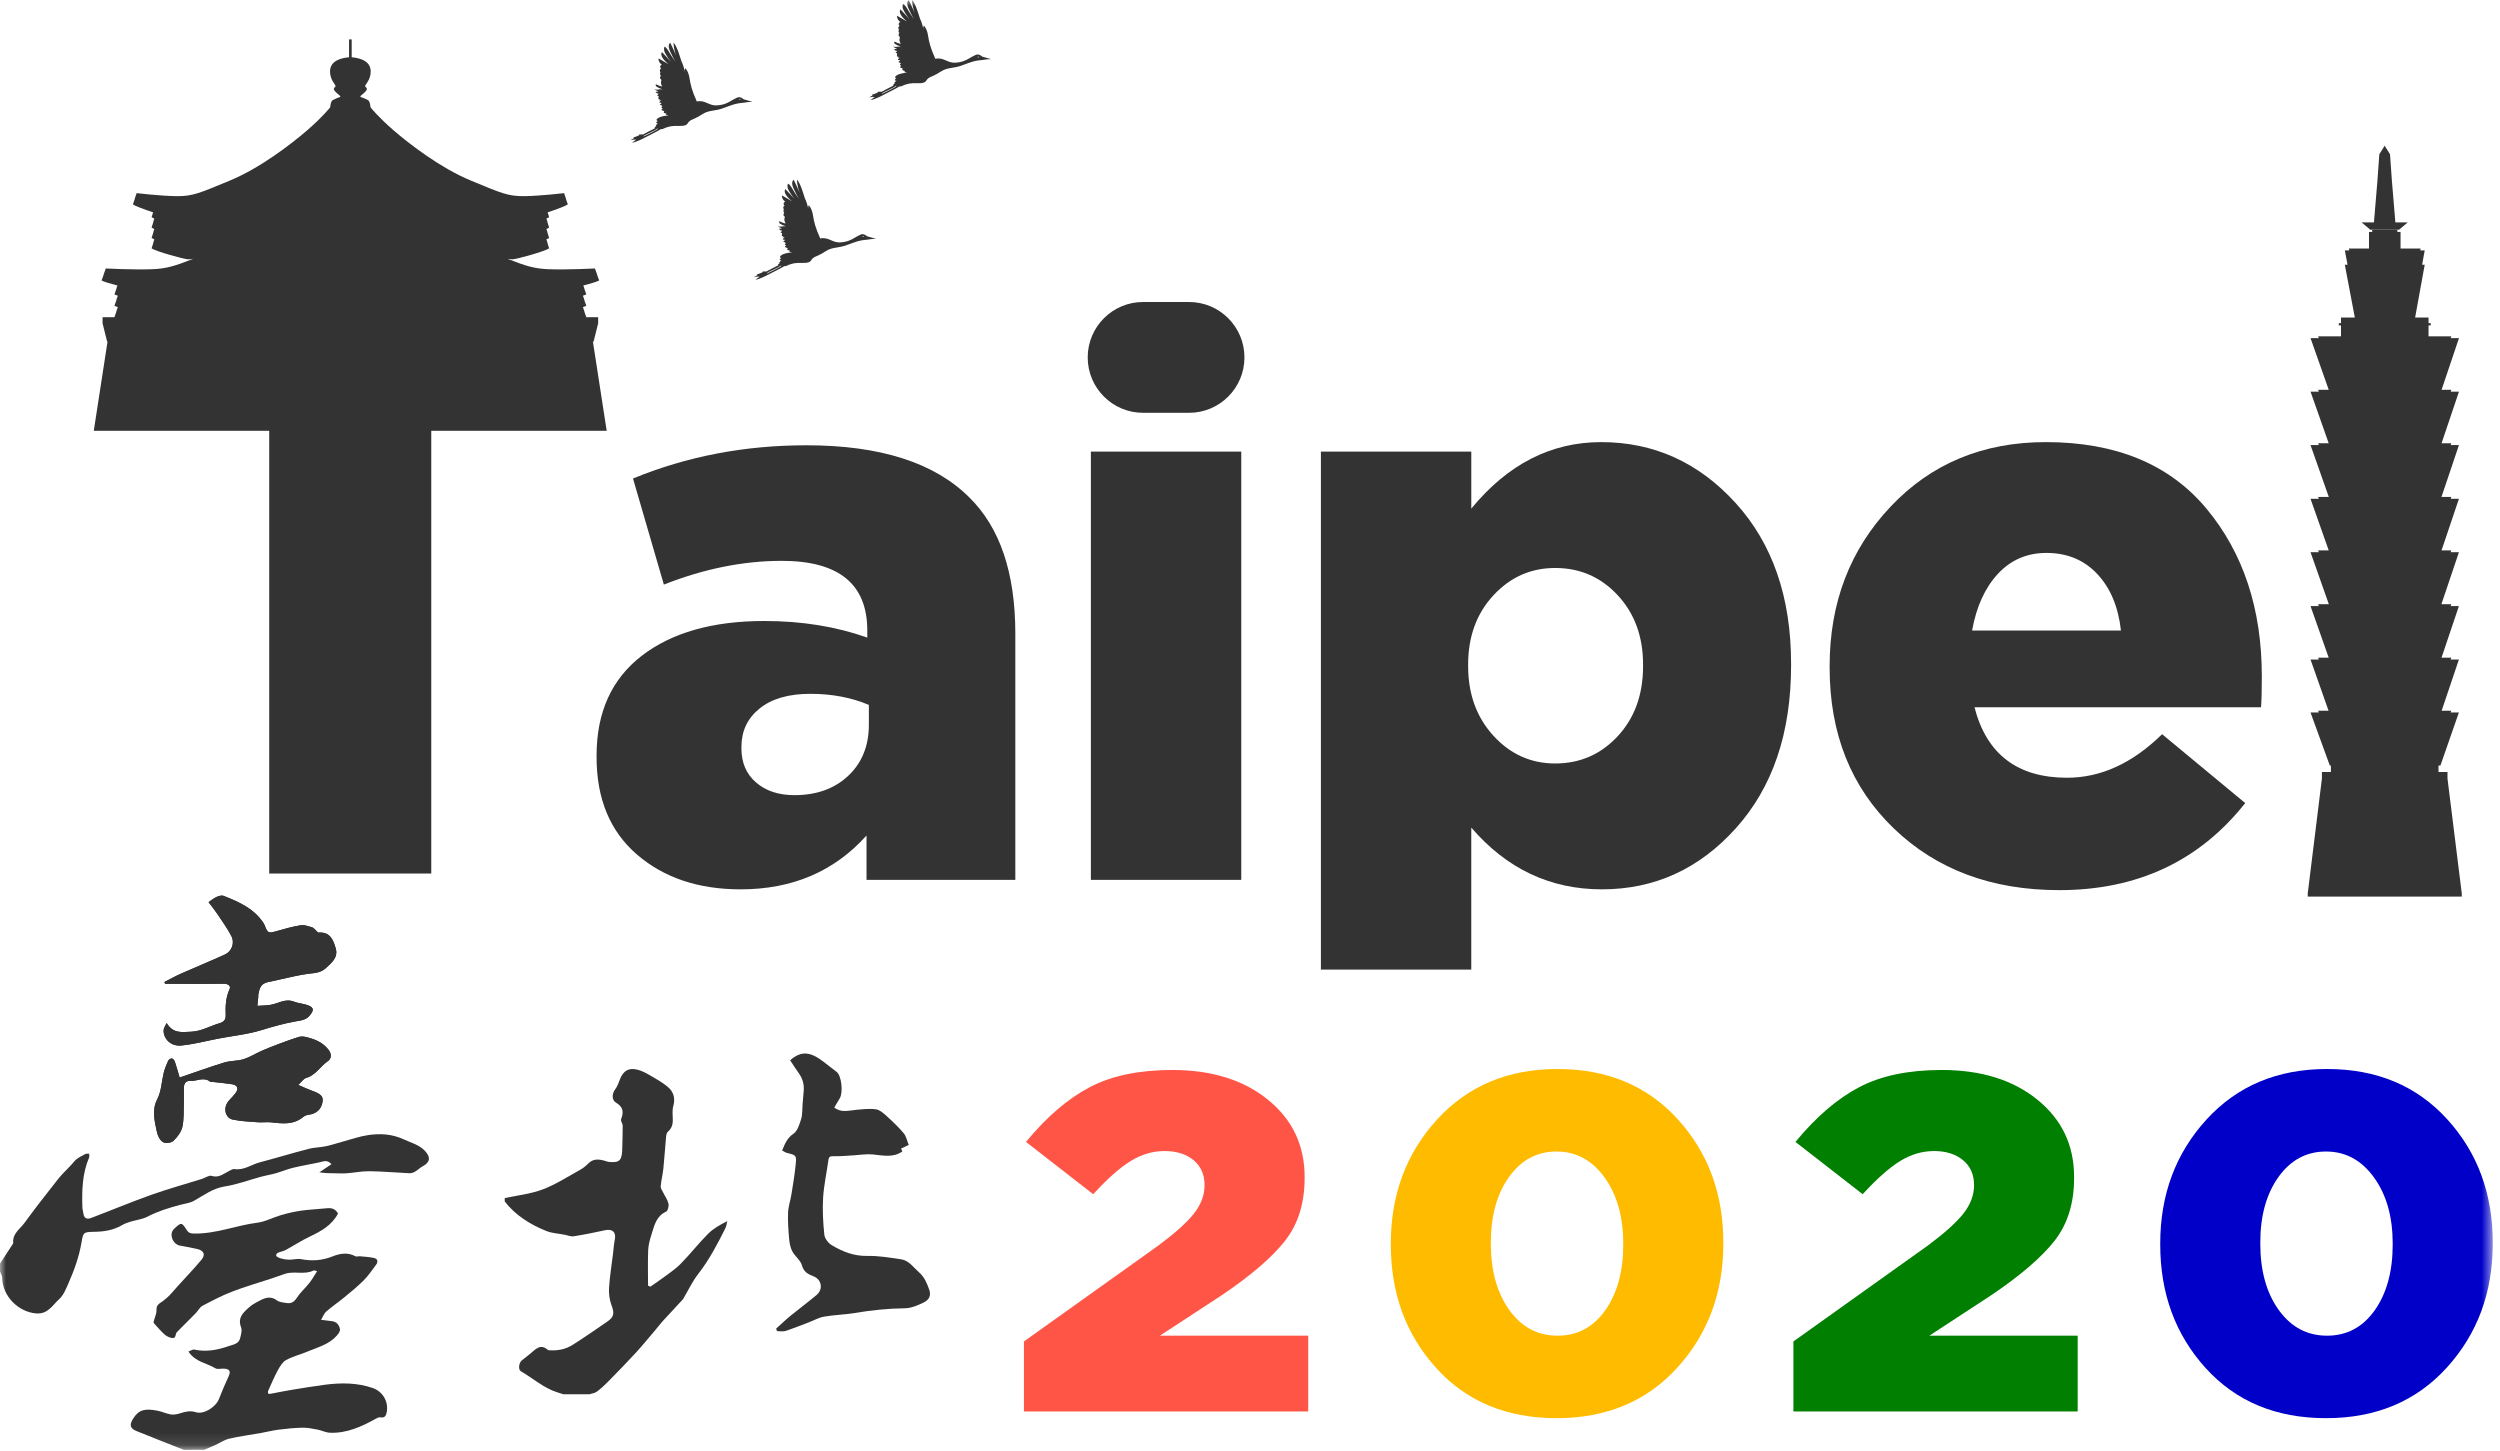<svg height="119" viewBox="0 0 205 119" width="205" xmlns="http://www.w3.org/2000/svg" xmlns:xlink="http://www.w3.org/1999/xlink"><mask id="a" fill="#fff"><path d="m0 118.888h204.407v-118.888h-204.407z" fill="#fff" fill-rule="evenodd"/></mask><g fill="none" fill-rule="evenodd"><path d="m65.145 65.202c1.817 0 3.288-.53 4.414-1.59 1.125-1.06 1.688-2.456 1.688-4.187v-1.622c-1.427-.605-3.029-.909-4.803-.909-1.775 0-3.159.401-4.154 1.201-.996.802-1.493 1.85-1.493 3.148v.13c0 1.168.399 2.099 1.201 2.791.8.693 1.85 1.039 3.148 1.039m-4.414 7.724c-3.463 0-6.296-.952-8.503-2.857-2.207-1.904-3.31-4.565-3.31-7.984v-.13c0-3.548 1.233-6.274 3.7-8.178 2.466-1.903 5.819-2.856 10.061-2.856 3.072 0 5.884.455 8.438 1.363v-.584c0-3.807-2.337-5.711-7.01-5.711-3.159 0-6.383.649-9.671 1.947l-2.531-8.698c4.414-1.817 9.152-2.726 14.215-2.726 6.058 0 10.515 1.428 13.371 4.284 2.509 2.466 3.765 6.188 3.765 11.164v20.186h-12.202v-3.635c-2.64 2.944-6.08 4.415-10.32 4.415" fill="#333"/><path d="m89.452 72.147h12.332v-35.115h-12.332zm-.26-42.839c0-2.51 2.034-4.544 4.544-4.544h3.765c2.509 0 4.544 2.034 4.544 4.544 0 2.509-2.034 4.543-4.544 4.543h-3.765c-2.509 0-4.544-2.034-4.544-4.543z" fill="#333" mask="url(#a)"/><path d="m127.527 62.605c2.033 0 3.742-.747 5.128-2.239 1.385-1.493 2.077-3.408 2.077-5.744v-.13c0-2.293-.693-4.187-2.077-5.679-1.385-1.493-3.094-2.239-5.128-2.239-1.991 0-3.679.746-5.063 2.239-1.386 1.493-2.077 3.386-2.077 5.679v.13c0 2.294.692 4.197 2.077 5.711 1.384 1.515 3.072 2.272 5.063 2.272zm-19.213 16.902v-42.476h12.332v4.674c2.986-3.635 6.534-5.452 10.645-5.452 4.326 0 8.005 1.666 11.034 4.998 3.028 3.333 4.544 7.724 4.544 13.176v.13c0 5.54-1.504 9.986-4.512 13.339-3.007 3.354-6.675 5.03-11.002 5.03-4.242 0-7.811-1.688-10.71-5.063v11.644z" fill="#333" mask="url(#a)"/><path d="m161.714 51.701h12.203c-.217-1.947-.866-3.494-1.948-4.641-1.082-1.146-2.466-1.72-4.154-1.72-1.601 0-2.931.574-3.991 1.72-1.061 1.147-1.764 2.694-2.11 4.641m7.14 21.29c-5.54 0-10.061-1.688-13.566-5.063-3.505-3.375-5.258-7.767-5.258-13.176v-.13c0-5.193 1.666-9.552 4.999-13.079 3.331-3.527 7.571-5.29 12.721-5.29 5.755 0 10.147 1.817 13.176 5.452 3.028 3.635 4.544 8.222 4.544 13.761 0 1.126-.022 1.97-.065 2.531h-23.497c.995 3.852 3.526 5.777 7.594 5.777 2.769 0 5.365-1.19 7.789-3.57l6.816 5.647c-3.765 4.761-8.85 7.14-15.254 7.14" fill="#333" mask="url(#a)"/><path d="m83.963 115.74v-5.742l11.025-7.865c1.374-1.023 2.349-1.9 2.924-2.635.575-.733.862-1.507.862-2.32 0-.865-.301-1.547-.904-2.045-.604-.498-1.396-.748-2.378-.748-.954 0-1.873.269-2.756.806-.884.538-1.915 1.449-3.093 2.733l-5.512-4.287c1.683-2.045 3.422-3.539 5.218-4.483 1.795-.944 4.053-1.416 6.774-1.416 3.226 0 5.842.812 7.848 2.438 2.005 1.625 3.008 3.736 3.008 6.331v.079c0 2.072-.533 3.789-1.599 5.152-1.066 1.363-2.806 2.858-5.218 4.483l-5.05 3.303h12.161v6.214z" fill="#ff5547" mask="url(#a)"/><path d="m123.764 107.422c1.01 1.403 2.328 2.104 3.956 2.104 1.626 0 2.931-.694 3.913-2.084.982-1.389 1.473-3.185 1.473-5.388v-.079c0-2.202-.513-4.011-1.536-5.427-1.024-1.416-2.335-2.124-3.934-2.124s-2.897.695-3.892 2.084c-.996 1.39-1.494 3.185-1.494 5.388v.079c0 2.229.505 4.044 1.515 5.447m13.781 4.719c-2.511 2.766-5.814 4.149-9.909 4.149-4.096 0-7.385-1.37-9.867-4.11-2.483-2.739-3.724-6.115-3.724-10.127v-.079c0-4.011 1.262-7.399 3.787-10.166 2.525-2.766 5.821-4.149 9.888-4.149 4.067 0 7.349 1.37 9.846 4.11 2.497 2.74 3.745 6.115 3.745 10.127v.079c0 4.012-1.256 7.4-3.766 10.166" fill="#fb0" mask="url(#a)"/><path d="m147.06 115.74v-5.742l11.025-7.865c1.374-1.023 2.35-1.9 2.925-2.635.575-.733.862-1.507.862-2.32 0-.865-.301-1.547-.905-2.045-.603-.498-1.396-.748-2.378-.748-.954 0-1.872.269-2.756.806-.884.538-1.915 1.449-3.093 2.733l-5.513-4.287c1.683-2.045 3.423-3.539 5.218-4.483s4.053-1.416 6.775-1.416c3.226 0 5.842.812 7.848 2.438 2.005 1.625 3.008 3.736 3.008 6.331v.079c0 2.072-.533 3.789-1.599 5.152-1.066 1.363-2.806 2.858-5.218 4.483l-5.05 3.303h12.16v6.214z" fill="#007f00" mask="url(#a)"/><path d="m186.86 107.422c1.01 1.403 2.328 2.104 3.955 2.104s2.931-.694 3.914-2.084c.982-1.389 1.472-3.185 1.472-5.388v-.079c0-2.202-.512-4.011-1.536-5.427-1.025-1.416-2.335-2.124-3.935-2.124-1.598 0-2.896.695-3.892 2.084-.996 1.39-1.494 3.185-1.494 5.388v.079c0 2.229.505 4.044 1.515 5.447m13.781 4.719c-2.511 2.766-5.814 4.149-9.91 4.149s-7.385-1.37-9.867-4.11c-2.483-2.739-3.724-6.115-3.724-10.127v-.079c0-4.011 1.262-7.399 3.787-10.166 2.525-2.766 5.821-4.149 9.888-4.149 4.067 0 7.35 1.37 9.847 4.11 2.497 2.74 3.745 6.115 3.745 10.127v.079c0 4.012-1.256 7.4-3.766 10.166" fill="#0000c8" mask="url(#a)"/><g fill="#333"><path d="m24.457 88.964c.283-.26.438-.516.648-.575.781-.221 1.153-.947 1.769-1.369.299-.205.343-.572.072-.928-.49-.644-1.181-.904-1.924-1.071-.175-.04-.381-.038-.55.015-.53.165-1.053.358-1.573.553-.476.178-.952.36-1.417.565-.505.222-.979.532-1.501.695-.512.16-1.085.12-1.597.277-1.207.369-2.394.803-3.653 1.232-.131-.44-.251-.882-.398-1.316-.036-.105-.156-.243-.247-.251-.097-.008-.257.098-.299.194-.146.327-.285.664-.369 1.011-.175.724-.176 1.47-.539 2.173-.439.85-.201 1.79-.007 2.678.066.3.25.668.493.807.208.12.679.065.853-.102.325-.311.643-.731.736-1.156.142-.648.097-1.339.12-2.011.013-.4.001-.802.003-1.203.003-.348.181-.574.527-.55.545.038 1.111-.364 1.638.076.036.031.12.001.181.008.542.062 1.085.109 1.622.194.418.067.533.356.289.695-.16.221-.356.416-.541.619-.578.636-.288 1.452.266 1.574.674.148 1.376.172 2.069.226.372.029.753-.032 1.123.01.913.103 1.814.215 2.601-.437.122-.101.296-.172.453-.189.635-.071 1.063-.463 1.147-1.086.058-.429-.144-.623-.858-.879-.346-.124-.679-.285-1.138-.481m-10.792-5.077c-.108.242-.232.398-.244.564-.051.719.593 1.365 1.431 1.283.969-.095 1.924-.341 2.883-.535 1.247-.252 2.521-.359 3.746-.74.889-.276 1.793-.527 2.707-.696.472-.087.907-.097 1.239-.526.313-.403.323-.61-.161-.8-.373-.146-.799-.156-1.171-.304-.706-.278-1.284.166-1.922.265-.351.055-.71.057-1.065.083.023-.236.047-.471.068-.706.007-.076-.003-.156.01-.231.138-.766.323-.945 1.067-1.069.251-.042.497-.117.747-.169.764-.16 1.524-.361 2.297-.457.516-.064.991-.068 1.421-.46.49-.448 1.016-.879.819-1.598-.188-.68-.452-1.398-1.412-1.318-.069.006-.147-.124-.223-.188-.105-.087-.2-.214-.32-.248-.302-.084-.631-.213-.923-.166-.665.108-1.318.293-1.967.479-.681.194-.736.181-.987-.476-.021-.056-.049-.111-.082-.161-.782-1.208-2.023-1.755-3.288-2.252-.157-.061-.396.009-.568.086-.226.101-.423.269-.666.43.257.342.517.657.743.996.392.585.803 1.164 1.129 1.786.292.556.038 1.253-.53 1.513-1.189.544-2.401 1.036-3.597 1.566-.464.206-.908.456-1.362.685.017.05.034.101.051.151.394 0 .788-.001 1.183 0 1.219.001 2.439.014 3.658-.006.312-.005.574.178.454.435-.319.686-.353 1.411-.323 2.14.016.386-.168.564-.491.658-.786.229-1.497.668-2.358.703-.744.031-1.467.167-1.994-.716" mask="url(#a)"/><path d="m15.077 118.888c-1.308-.517-2.62-1.023-3.92-1.558-.499-.206-.546-.505-.263-.968.485-.792 1-.873 2.001-.689.38.07.74.251 1.12.312.241.038.513-.019.751-.094.43-.136.824-.241 1.298-.089.651.208 1.643-.433 1.891-1.087.24-.63.516-1.248.794-1.864.182-.403.089-.589-.363-.623-.245-.018-.547.08-.729-.031-.717-.434-1.646-.515-2.205-1.368.167-.06.343-.194.484-.163.973.211 1.891.039 2.811-.283.388-.135.823-.173.942-.647.072-.29.176-.64.08-.891-.309-.808.186-1.233.687-1.669.182-.157.391-.288.604-.401.522-.278 1.028-.596 1.643-.144.213.157.539.177.819.22.364.056.6-.096.815-.428.287-.444.7-.803 1.031-1.22.226-.286.403-.61.633-.966-.171-.038-.243-.079-.283-.059-.75.381-1.584.025-2.345.274-.386.126-.766.271-1.152.399-1.062.352-2.143.659-3.185 1.062-.837.323-1.641.742-2.436 1.164-.225.119-.358.407-.548.602-.511.523-1.03 1.037-1.546 1.554-.152.152-.042.556-.417.482-.205-.04-.423-.138-.578-.274-.292-.256-.545-.557-.809-.844-.05-.054-.125-.135-.113-.187.076-.335.259-.669.242-.995-.023-.447.288-.545.539-.737.187-.143.37-.294.533-.463.233-.24.444-.503.669-.751.65-.719 1.324-1.418 1.946-2.161.355-.425.198-.763-.36-.888-.47-.106-.943-.196-1.417-.278-.506-.088-.846-.781-.584-1.222.038-.065.088-.126.143-.177.576-.521.588-.528 1.018.133.172.264.348.277.66.281 1.77.017 3.409-.676 5.135-.891.655-.082 1.274-.432 1.921-.619.545-.157 1.103-.289 1.664-.368.701-.098 1.412-.122 2.116-.198.389-.041.695.057.903.433-.495.955-1.378 1.449-2.323 1.895-.666.314-1.285.725-1.932 1.077-.18.098-.388.146-.584.211-.234.077-.325.278-.12.389.262.141.59.192.894.212.344.022.707-.104 1.038-.041.878.168 1.725.113 2.548-.216.645-.258 1.272-.367 1.92-.017.089.047.232-.017.347-.005.399.04.804.055 1.191.148.269.065.321.308.152.534-.327.439-.635.901-1.018 1.287-.498.502-1.052.95-1.599 1.4-.483.399-1.007.75-1.479 1.162-.182.158-.268.424-.423.681.338.043.606.081.876.109.407.042.616.322.673.671.025.155-.134.37-.259.513-.639.729-1.56.956-2.406 1.31-.581.244-1.207.396-1.755.695-.292.16-.504.523-.675.836-.296.543-.536 1.116-.79 1.681-.03.066-.034.187.006.229.039.04.152.026.229.012.532-.097 1.061-.211 1.594-.298.954-.157 1.909-.317 2.868-.441 1.305-.167 2.608-.161 3.868.274.829.287 1.303 1.104 1.158 1.953-.045.262-.134.53-.524.451-.114-.023-.263.051-.377.114-1.17.652-2.376 1.202-3.754 1.151-.343-.013-.677-.19-1.023-.257-.401-.076-.811-.165-1.215-.158-.658.013-1.317.078-1.971.161-.519.066-1.029.199-1.545.291-.84.15-1.691.257-2.519.452-.409.096-.778.358-1.169.535-.29.132-.585.25-.879.374z" mask="url(#a)"/><path d="m0 103.618c.335-.515.671-1.029 1.005-1.544.033-.051.085-.11.08-.161-.079-.749.541-1.117.902-1.61.913-1.245 1.859-2.468 2.821-3.677.385-.483.871-.886 1.261-1.367.252-.311.596-.44.914-.623.087-.05.218-.025.328-.036 0 .107.034.229-.005.319-.561 1.311-.594 2.692-.55 4.083.005.178.063.354.087.533.053.38.316.457.605.348 1.647-.625 3.273-1.307 4.931-1.898 1.373-.489 2.782-.878 4.174-1.313.271-.085.581-.319.799-.25.593.188.968-.173 1.413-.391.148-.073.318-.19.46-.168.778.121 1.383-.37 2.073-.551 1.338-.353 2.662-.756 4.001-1.105.465-.122.962-.117 1.434-.218.492-.105.971-.27 1.457-.402.664-.179 1.321-.411 1.997-.51.976-.144 1.951-.093 2.878.334.628.29 1.318.45 1.81.994.455.503.387.907-.209 1.226-.231.123-.419.324-.647.453-.135.078-.311.127-.465.12-1.082-.049-2.162-.151-3.244-.165-.634-.009-1.269.125-1.905.172-.324.024-.652-.002-.978-.003-.362-.001-.723 0-1.242-.078.326-.218.653-.435.995-.664-.354-.406-.664-.224-.975-.156-.719.156-1.446.271-2.16.444-.488.117-.955.317-1.438.455-.388.111-.789.171-1.178.276-1.0.27-1.982.645-2.998.803-.993.154-1.722.731-2.542 1.186-.333.184-.746.223-1.124.325-.912.245-1.807.517-2.656.958-.443.231-.976.285-1.464.436-.225.07-.452.158-.655.277-.703.414-1.486.528-2.27.538-.892.011-.897.06-1.035.868-.198 1.157-.583 2.24-1.049 3.3-.212.483-.42 1.029-.794 1.364-.533.478-.91 1.226-1.851 1.161-1.487-.104-2.791-1.418-2.813-2.927-.003-.172-.115-.342-.177-.513z" mask="url(#a)"/><path d="m13.665 83.887c.526.883 1.249.747 1.993.716.861-.036 1.572-.474 2.358-.703.324-.094.507-.272.492-.658-.031-.729.003-1.455.322-2.14.119-.256-.143-.439-.454-.434-1.219.019-2.438.006-3.658.006-.394-.001-.788 0-1.182 0-.017-.05-.034-.1-.051-.151.453-.23.898-.48 1.361-.685 1.195-.53 2.408-1.023 3.597-1.566.569-.259.822-.957.53-1.512-.326-.622-.738-1.201-1.129-1.787-.226-.339-.486-.654-.743-.996.243-.161.44-.328.666-.43.171-.077.412-.147.568-.086 1.265.497 2.506 1.044 3.288 2.252.033.05.061.105.082.161.25.657.305.67.986.476.649-.186 1.303-.371 1.967-.479.292-.047.621.082.923.166.12.034.215.161.319.248.076.064.155.194.223.188.96-.08 1.225.639 1.412 1.318.198.719-.328 1.15-.819 1.598-.429.392-.905.396-1.42.46-.773.096-1.533.298-2.298.458-.25.052-.495.126-.747.169-.744.125-.929.303-1.067 1.069-.014.075-.004.155-.01.231-.021.236-.045.471-.068.706.355-.026.715-.028 1.065-.083.637-.099 1.216-.544 1.922-.265.372.147.798.158 1.171.303.484.19.474.396.161.8-.333.429-.768.439-1.24.526-.914.169-1.817.42-2.706.696-1.225.38-2.499.488-3.746.74-.959.194-1.914.441-2.883.535-.837.082-1.482-.564-1.431-1.283.012-.165.136-.322.244-.564" mask="url(#a)"/><path d="m24.457 88.964c.459.196.792.358 1.138.481.713.256.915.45.858.879-.084.623-.512 1.015-1.147 1.086-.158.017-.332.088-.453.189-.787.651-1.688.54-2.601.437-.37-.042-.75.018-1.123-.01-.693-.054-1.395-.078-2.069-.226-.553-.122-.844-.938-.266-1.574.185-.203.38-.398.541-.619.245-.339.129-.628-.289-.695-.538-.086-1.081-.133-1.622-.194-.061-.008-.145.023-.181-.008-.527-.441-1.093-.038-1.638-.076-.346-.024-.524.202-.527.55-.003.401.01.802-.003 1.203-.022.673.022 1.364-.12 2.011-.093.425-.412.846-.736 1.156-.174.167-.645.222-.853.102-.243-.14-.426-.507-.493-.807-.195-.888-.432-1.828.007-2.678.363-.703.364-1.449.539-2.173.084-.347.222-.684.369-1.011.043-.096.202-.201.299-.194.091.008.212.146.247.251.147.433.268.876.398 1.316 1.258-.429 2.445-.863 3.653-1.232.513-.157 1.086-.118 1.597-.277.522-.163.996-.472 1.501-.695.465-.205.94-.387 1.417-.565.52-.195 1.042-.388 1.573-.553.169-.053.375-.055.55-.015.743.167 1.434.427 1.924 1.071.271.355.227.723-.072.928-.617.422-.988 1.148-1.769 1.369-.211.059-.365.315-.648.575" mask="url(#a)"/><path d="m41.389 98.244c1.043-.227 2.131-.34 3.119-.714 1.065-.403 2.042-1.042 3.048-1.597.248-.137.481-.321.68-.524.407-.413.87-.361 1.356-.225.116.032.231.084.349.095.947.092 1.073-.189 1.087-1.231.008-.579.039-1.159.032-1.738-.002-.181-.182-.394-.129-.535.223-.594.185-.998-.439-1.373-.318-.192-.341-.703-.03-1.105.17-.22.261-.507.364-.773.283-.728.725-.998 1.468-.804.342.09.671.261.979.441.513.3 1.046.588 1.495.97.466.397.625.932.44 1.577-.103.357-.038.764-.036 1.148.001.38-.115.693-.41.953-.094.083-.13.261-.143.401-.08.864-.132 1.731-.221 2.595-.051.493-.176.979-.221 1.472-.014.157.115.33.193.49.15.31.368.601.445.928.047.201-.049.594-.191.658-.825.375-.971 1.153-1.202 1.877-.131.412-.252.844-.27 1.271-.039.972-.012 1.946-.012 2.919.061.03.121.06.182.09.286-.198.579-.388.858-.596.541-.406 1.126-.774 1.599-1.248.794-.796 1.484-1.694 2.278-2.49.431-.432.984-.742 1.581-1.043-.052.196-.071.409-.16.587-.648 1.297-1.317 2.577-2.216 3.733-.485.623-.826 1.357-1.232 2.042-.008.013-.013.028-.023.039-.552.595-1.107 1.186-1.653 1.786-.211.232-.397.484-.601.724-.542.636-1.069 1.286-1.635 1.901-.737.802-1.5 1.58-2.263 2.357-.288.294-.593.576-.923.82-.164.12-.402.141-.606.207h-2.128c-.165-.053-.328-.106-.494-.157-1.129-.351-1.998-1.156-2.997-1.732-.233-.135-.154-.706.081-.887.216-.166.423-.343.64-.509.449-.344.846-.93 1.51-.345.03.026.089.02.135.023.668.046 1.312-.084 1.871-.436.968-.609 1.907-1.268 2.852-1.915.578-.395.593-.698.337-1.377-.164-.435-.22-.944-.19-1.411.06-.934.212-1.861.326-2.792.046-.375.065-.757.143-1.126.132-.617-.185-.922-.804-.785-.851.188-1.706.359-2.567.495-.233.037-.491-.081-.737-.128-.506-.098-1.044-.119-1.514-.309-1.317-.533-2.51-1.27-3.401-2.416z" mask="url(#a)"/><path d="m63.644 108.947c.402-.361.79-.735 1.208-1.078.695-.57 1.423-1.101 2.109-1.682.556-.47.415-1.272-.251-1.529-.448-.173-.798-.349-.952-.902-.117-.42-.571-.735-.787-1.144-.163-.306-.232-.682-.263-1.034-.062-.715-.115-1.436-.086-2.151.021-.505.198-1.002.279-1.507.129-.805.264-1.611.345-2.422.076-.771.046-.769-.719-.96-.139-.035-.261-.133-.392-.201.228-.545.409-1.022.931-1.373.334-.224.493-.773.629-1.208.114-.369.081-.783.114-1.178.03-.363.058-.727.092-1.09.05-.534-.068-1.018-.384-1.46-.254-.355-.487-.725-.726-1.085.903-.791 1.645-.712 2.706.096.373.285.744.572 1.113.86.392.305.547 1.677.247 2.168-.149.245-.293.492-.446.748.576.461 1.205.239 1.826.186.534-.046 1.084-.111 1.607-.034.309.046.608.32.86.548.49.445.975.904 1.399 1.409.206.245.269.61.414.961-.22.103-.406.189-.628.292.036.083.072.166.104.241-.77.541-1.605.324-2.444.244-.51-.049-1.033.046-1.551.075-.55.03-1.102.086-1.651.073-.268-.006-.378.034-.416.31-.141 1.031-.373 2.056-.436 3.092-.061 1.007-.004 2.028.1 3.033.032.31.325.69.606.858.886.529 1.818.905 2.911.881.917-.02 1.844.141 2.759.274.671.097 1.039.678 1.508 1.089.424.372.621.864.813 1.388.2.546-.061.873-.434 1.06-.488.245-1.045.479-1.575.484-1.378.014-2.732.16-4.087.385-.836.139-1.693.157-2.527.302-.435.076-.84.312-1.261.471-.633.24-1.262.494-1.906.703-.208.067-.456.011-.686.011-.024-.067-.048-.135-.072-.201" mask="url(#a)"/><path d="m48.619 28.013h.055l.375-1.5v-.505h-.973c-.116-.327-.155-.439-.168-.478.003-.002.008-.003.011-.005-.058-.164-.095-.27-.121-.344.126-.04.225-.078.279-.109-.116-.329-.155-.439-.168-.477.003-.002.008-.003.01-.005-.057-.163-.095-.269-.12-.342.126-.042.224-.081.278-.113-.116-.326-.155-.437-.169-.475.003-.002.008-.004.011-.005-.036-.103-.063-.178-.086-.243.61-.159 1.137-.317 1.3-.414-.121-.327-.162-.439-.177-.478.003-.002.008-.004.011-.006-.185-.497-.184-.498-.184-.498s-2.234.115-3.759.062c-1.192-.046-1.83-.239-3.407-.852.21.028.363.043.427.039.36-.022 2.65-.656 2.985-.899-.098-.308-.131-.412-.142-.449.003-.001.007-.004.009-.005-.04-.127-.068-.218-.089-.285.1-.043.178-.081.222-.112-.096-.308-.129-.412-.141-.448.002-.002.007-.004.009-.005-.04-.124-.068-.214-.09-.282.101-.044.179-.085.222-.117-.097-.305-.13-.41-.141-.446.002-.002.007-.004.009-.005-.04-.127-.069-.217-.09-.284.101-.045.179-.085.223-.117-.07-.222-.107-.337-.126-.397.733-.242 1.471-.517 1.657-.655-.107-.306-.143-.411-.156-.447.003-.002.008-.005.01-.007-.162-.467-.161-.467-.161-.467s-1.952.233-3.285.248c-1.332.007-1.872-.25-4.349-1.274-2.485-1.026-5.041-2.995-6.339-4.117-1.306-1.126-1.899-1.897-1.899-1.897s-.031-.503-.214-.593-.367-.179-.551-.235c-.185-.057.03-.155.245-.356.216-.202.306-.343.123-.477-.184-.135.306-.375.398-1.067.089-.674-.232-1.244-1.545-1.375v-1.466h-.216v1.466c-1.314.131-1.635.701-1.546 1.375.092.692.581.932.398 1.067-.184.135-.092.273.122.477.215.201.429.299.245.356-.185.056-.368.145-.551.235-.183.09-.214.593-.214.593s-.593.771-1.899 1.897c-1.298 1.121-3.855 3.091-6.339 4.117-2.477 1.024-3.017 1.281-4.349 1.274-1.333-.015-3.285-.248-3.285-.248s.002 0-.16.467c.003.002.007.005.01.007-.012.036-.048.141-.155.447.186.139.924.413 1.657.655-.019.06-.056.175-.127.397.044.032.122.072.224.117-.021.067-.05.157-.09.284.002.002.007.004.008.005-.011.037-.044.14-.142.446.044.032.121.072.223.117-.021.067-.05.157-.089.282.002.002.006.004.008.005-.012.036-.045.14-.142.448.044.031.122.069.223.112-.021.067-.049.158-.089.285.002.002.007.004.009.005-.011.037-.044.141-.142.449.335.243 2.625.876 2.985.899.065.004.218-.011.428-.039-1.577.614-2.216.806-3.408.852-1.524.053-3.758-.062-3.758-.062s.001.001-.184.498c.003.002.008.004.011.006-.014.039-.056.151-.177.479.163.097.69.255 1.3.414-.023.064-.05.14-.086.243.003.002.008.003.011.005-.014.038-.053.149-.169.475.054.032.152.07.278.113-.025.073-.063.179-.12.342.002.002.008.003.011.005-.014.038-.053.148-.169.477.054.031.152.069.279.109-.026.074-.063.18-.121.344.003.002.008.003.011.005-.013.039-.052.151-.169.478h-.972v.505l.375 1.5h.031l-1.127 7.312h14.385v36.304h13.289v-36.304h14.385z" mask="url(#a)"/><path d="m195.344 18.837h.398.979l.712-.599h-1.012l-.285-3.405-.154-2.181-.439-.705-.439.705-.155 2.181-.285 3.405h-1.011l.712.599z" mask="url(#a)"/><path d="m200.694 63.835v-.069-.393-.069h-.736v-.069-.394-.069h.157l1.514-4.349h-.318-.339-.024l.057-.146h-.79l1.415-4.198h-.318-.339-.024l.057-.15h-.802l1.427-4.232h-.318-.339-.024l.057-.151h-.813l1.438-4.266h-.318-.339-.024l.057-.15h-.802l1.427-4.232h-.318-.339-.024l.057-.15h-.809l1.434-4.252h-.318-.339-.024l.057-.15h-.802l1.427-4.232h-.318-.339-.024l.057-.15h-.803l1.428-4.236h-.318-.339-.024l.057-.15h-1.872v-.895h.181v-.187h-.181v-.272-.186h-1.1l.786-4.33h-.171-.042l.214-1.179h-.171-.183-.013l.031-.15h-1.646v-1.359h-.262v-.177h-2.064v.177h-.262v1.359h-1.647l.032.15h-.013-.183-.171l.224 1.179h-.053-.171l.821 4.33h-1.135v.186.272h-.181v.187h.181v.895h-1.874l.059.15h-.024-.339-.319l1.493 4.236h-.871l.059.15h-.024-.339-.319l1.492 4.232h-.869l.059.15h-.024-.339-.319l1.498 4.252h-.876l.059.15h-.024-.339-.319l1.492 4.232h-.869l.059.15h-.024-.339-.319l1.504 4.266h-.881l.059.151h-.024-.339-.319l1.492 4.232h-.869l.059.15h-.024-.339-.319l1.48 4.198h-.857l.059.146h-.024-.339-.319l1.583 4.349h.089v.069.394.069h-.736v.069.393.069l-1.163 9.421v.266h12.63v-.266z" mask="url(#a)"/><path d="m80.218 4.702c-.037 0-.068-.012-.068-.025 0-.014.031-.025.068-.025.038 0 .069.011.069.025 0 .013-.031.025-.069.025m-6.96 2.521c-.087.052-.864.455-.913.461-.063.008-.019-.042.091-.101.111-.059.687-.333.798-.39.112-.057.241-.18.268-.145.028.032-.157.125-.244.175m6.749-2.722c-.272.125-.4.214-.589.319-.188.104-.519.298-1.121.323-.602.025-.94-.467-1.601-.323-.396-.881-.515-1.365-.599-1.92-.086-.553-.332-.799-.332-.799s-.089.064-.048.27c-.151-.64-.237-.746-.276-.835-.039-.091-.337-1.221-.648-1.536-.005.053-.005.491.215 1.068-.269-.594-.424-.954-.493-1.068-.117.112-.201.293 0 .733.201.441.337.686.444.836-.34-.434-.502-.772-.634-.965-.134-.195-.212-.246-.256-.273-.046-.025-.11.234 0 .461.094.197.333.57.533.796-.341-.356-.647-.696-.761-.815-.058.078-.226.362.532.994-.796-.477-.711-.408-.778-.462-.067-.055-.071.303.24.504-.11.001-.228.213-.059.315-.161.062-.121.286-.043.3-.092.034-.058.253.016.263-.05.03-.098.284-.025.286.074.003.076.204.039.217-.037.012.014.306.09.376.074.07-.299-.046-.423-.123-.124-.078-.157.07-.034.158.122.088.367.199.5.211-.417.006-.468.079-.689 0 .175.122.2.13.311.152.111.022-.11.057-.213.068.135.084.047.13.198.13.151-.001-.074.166-.074.166l.137.051-.023.234.146.06s-.139.043-.061.052c.079.008.149 0 .149 0s-.227.173-.129.191c.097.017.214-.008.129.066-.083.073-.167.124-.043.138.121.014.133.096.133.096s-.113.068-.058.107c.055.038.086.094.086.094s-.17.079-.057.124c.114.044.188.07.188.095s-.089.096.014.136c.106.042.184.062.184.062s-.141.092-.008.092c.132 0 .149.034.149.034s-.74.054-.934.304c-.084.084.013.161.073.157-.074.041-.26.188 0 .2-.157.136-.224.215-.12.211-.104.071-.198.15-.117.184-.243.114-.977.509-.977.509h-.308l-.016.068s-.318.151-.487.177c.049.039.098.025.045.071-.056.047-.276.15-.276.15s.264-.047.31-.046c.045.001.163.01.163.01s-.277.215-.335.249c.08.02.587-.174.864-.321.276-.147 1.317-.664 1.441-.756.124-.095.098.014.265-.07.166-.083.499-.218.908-.232.409-.013.936.076 1.097-.219.161-.296.482-.31.884-.551.403-.241.546-.391 1.195-.488.648-.095.817-.195 1.381-.401.562-.206.874-.219 1.102-.239.226-.02.328-.075.756-.073l-.745-.215s-.253-.261-.525-.135" mask="url(#a)"/><path d="m70.782 19.437c-.037 0-.068-.012-.068-.025 0-.014.031-.025.068-.025.038 0 .069.011.069.025 0 .013-.031.025-.069.025m-6.96 2.521c-.087.052-.864.455-.913.461-.062.008-.019-.042.091-.101.111-.059.687-.333.798-.39.112-.056.241-.179.268-.145.029.032-.156.125-.244.175m6.749-2.722c-.272.125-.4.214-.589.319-.188.104-.518.298-1.121.323-.603.025-.94-.467-1.601-.323-.396-.881-.514-1.365-.599-1.92-.086-.553-.333-.799-.333-.799s-.089.063-.048.27c-.151-.639-.237-.745-.276-.834-.038-.091-.337-1.221-.648-1.536-.005.053-.005.491.216 1.068-.269-.594-.424-.954-.493-1.068-.117.112-.201.293 0 .733.201.441.337.686.444.836-.341-.434-.503-.772-.635-.965-.134-.195-.211-.246-.256-.273-.046-.025-.11.234 0 .461.094.197.333.57.533.796-.341-.356-.647-.696-.76-.815-.058.078-.226.362.531.993-.795-.477-.711-.407-.778-.462-.067-.055-.07.303.241.504-.11.001-.228.213-.059.314-.161.062-.121.286-.043.3-.092.034-.058.253.015.263-.049.03-.098.284-.025.286.074.003.076.204.039.217-.037.012.014.306.09.376.074.07-.298-.046-.423-.124-.124-.078-.157.071-.034.159.123.088.367.199.5.211-.417.006-.468.079-.688 0 .175.122.2.13.311.152.11.022-.11.057-.213.068.135.084.048.13.198.13.152-.001-.073.166-.073.166l.137.051-.024.234.146.06s-.139.043-.061.052c.078.008.149 0 .149 0s-.227.173-.129.191c.097.017.214-.009.129.066-.083.073-.167.124-.043.138.121.014.133.096.133.096s-.113.068-.058.107c.055.038.086.094.086.094s-.17.079-.057.124c.114.044.188.07.188.095s-.09.096.014.136c.106.042.184.062.184.062s-.142.092-.009.092c.133 0 .149.034.149.034s-.74.054-.935.304c-.083.084.014.161.073.157-.073.041-.259.188 0 .199-.156.136-.224.216-.12.212-.104.071-.198.15-.117.184-.243.114-.977.509-.977.509h-.308l-.017.068s-.318.151-.486.177c.049.039.098.025.044.071-.055.047-.276.15-.276.15s.264-.047.309-.046c.046.001.163.01.163.01s-.277.215-.334.249c.079.02.587-.174.863-.321.276-.147 1.317-.664 1.441-.756.124-.095.098.014.265-.07.166-.083.499-.218.908-.232.409-.013.936.076 1.097-.219.161-.296.482-.31.884-.552.403-.241.545-.391 1.194-.488.649-.096.817-.195 1.381-.401.563-.206.874-.219 1.103-.239.225-.02.328-.075.756-.073l-.745-.215s-.253-.261-.525-.135" mask="url(#a)"/><path d="m60.659 8.203c-.037 0-.068-.012-.068-.024 0-.014.031-.025.068-.025.038 0 .069.011.069.025 0 .013-.031.024-.069.024m-6.96 2.521c-.086.052-.863.455-.913.461-.062.008-.019-.042.091-.101.111-.059.687-.333.798-.39.112-.057.241-.18.268-.145.029.032-.157.125-.244.175m6.75-2.722c-.272.125-.4.214-.589.319-.188.104-.519.298-1.121.323-.603.025-.94-.466-1.601-.323-.396-.881-.514-1.365-.599-1.92-.086-.553-.332-.799-.332-.799s-.089.063-.048.27c-.151-.64-.237-.746-.276-.834-.038-.091-.337-1.221-.648-1.537-.005.053-.005.491.216 1.068-.269-.593-.424-.954-.493-1.068-.117.112-.201.293 0 .733.201.441.337.686.444.836-.341-.434-.503-.772-.635-.965-.134-.195-.211-.246-.256-.273-.046-.025-.11.234 0 .461.094.197.333.57.533.797-.341-.357-.647-.697-.76-.816-.058.078-.227.362.531.994-.795-.477-.711-.408-.778-.462-.067-.055-.071.303.241.504-.11.001-.228.213-.059.315-.162.062-.121.286-.044.3-.091.034-.058.253.016.264-.049.03-.098.284-.025.286.074.003.076.204.039.217-.037.012.014.306.09.376.074.07-.298-.046-.423-.123-.124-.078-.157.07-.034.158.123.088.367.199.5.211-.417.006-.468.079-.689 0 .176.122.201.13.311.152.11.022-.11.057-.213.068.135.084.048.131.198.13.152-.001-.073.166-.073.166l.137.051-.024.234.146.06s-.139.043-.061.052c.078.008.149 0 .149 0s-.227.173-.129.191c.097.017.214-.008.129.066-.083.073-.167.124-.044.138.122.014.133.096.133.096s-.113.068-.058.107c.054.038.086.094.086.094s-.17.079-.057.124c.114.044.188.07.188.095s-.09.096.014.136c.106.042.184.062.184.062s-.142.092-.009.092c.133 0 .149.034.149.034s-.74.054-.935.304c-.084.084.014.161.073.157-.073.041-.259.188 0 .2-.157.136-.224.215-.12.211-.104.071-.198.15-.117.184-.242.114-.976.509-.976.509h-.308l-.017.068s-.318.151-.486.177c.049.039.098.025.044.071-.055.047-.276.151-.276.151s.264-.048.309-.047c.046.001.163.01.163.01s-.277.215-.334.249c.079.02.587-.174.863-.321.276-.147 1.317-.664 1.441-.756.124-.095.098.014.265-.07.166-.083.499-.218.908-.232.409-.013.936.076 1.097-.219.161-.295.482-.31.884-.551.403-.241.545-.391 1.194-.488.649-.095.817-.195 1.381-.401.563-.206.874-.219 1.102-.239.226-.02.329-.075.757-.073l-.745-.215s-.253-.261-.525-.135" mask="url(#a)"/></g></g></svg>